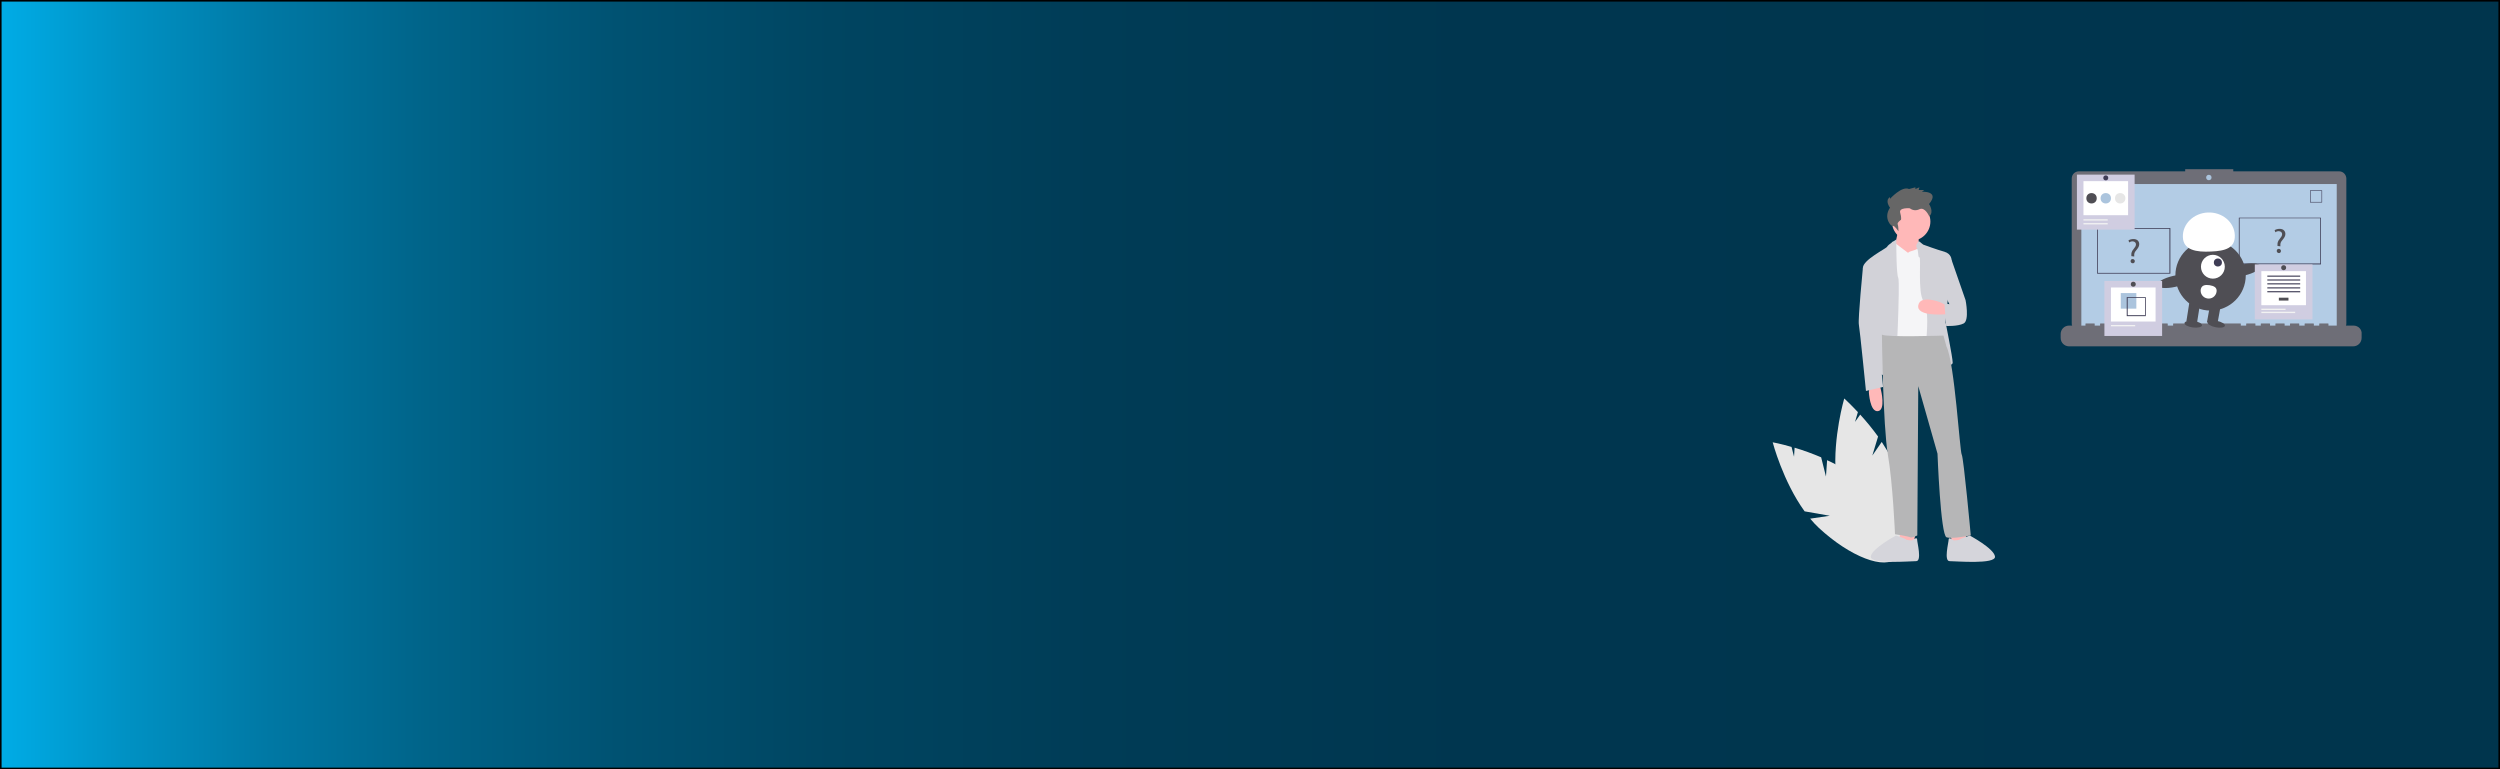 <?xml version="1.0" encoding="utf-8"?>
<!-- Generator: Adobe Illustrator 22.0.1, SVG Export Plug-In . SVG Version: 6.00 Build 0)  -->
<svg version="1.1" id="Layer_1" xmlns="http://www.w3.org/2000/svg" xmlns:xlink="http://www.w3.org/1999/xlink" x="0px" y="0px"
	 viewBox="0 0 1300 400" style="enable-background:new 0 0 1300 400;" xml:space="preserve">
<rect x="0" y="0" width="1300" height="400" fill="#808080" stroke="none"/>
<style type="text/css">
	.st0{opacity:5.000000e-02;fill:#020202;enable-background:new    ;}
	.st1{fill:url(#SVGID_1_);stroke:#000000;stroke-width:1.645;stroke-miterlimit:10;}
	.st2{fill:#E6E6E6;}
	.st3{fill:#FFB8B8;}
	.st4{fill:#F5F5F7;}
	.st5{fill:#D2D2D8;}
	.st6{fill:#B6B6B7;}
	.st7{fill:#D5D5DB;}
	.st8{fill:#666666;}
	.st9{fill:#6E6E77;}
	.st10{fill:#B3CCE5;}
	.st11{fill:#ABC4DD;}
	.st12{fill:#3F3D56;}
	.st13{fill:#4F4E54;}
	.st14{fill:#FFFFFF;}
	.st15{fill:#D0CDE1;}
	.st16{fill:#F2F2F2;}
</style>
<ellipse class="st0" cx="1404.9" cy="1082.5" rx="8.3" ry="1.7"/>
<linearGradient id="SVGID_1_" gradientUnits="userSpaceOnUse" x1="650" y1="200" x2="1950" y2="200" gradientTransform="matrix(-1 0 0 -1 1950 400)">
	<stop  offset="0" style="stop-color:#00354D"/>
	<stop  offset="0.413" style="stop-color:#00364F"/>
	<stop  offset="0.562" style="stop-color:#003C56"/>
	<stop  offset="0.668" style="stop-color:#004561"/>
	<stop  offset="0.753" style="stop-color:#005272"/>
	<stop  offset="0.827" style="stop-color:#006388"/>
	<stop  offset="0.892" style="stop-color:#0078A4"/>
	<stop  offset="0.949" style="stop-color:#0091C3"/>
	<stop  offset="1" style="stop-color:#00ACE6"/>
	<stop  offset="1" style="stop-color:#0093C7"/>
	<stop  offset="1" style="stop-color:#0075A3"/>
	<stop  offset="1" style="stop-color:#005B83"/>
	<stop  offset="1" style="stop-color:#004567"/>
	<stop  offset="1" style="stop-color:#003351"/>
	<stop  offset="1" style="stop-color:#002540"/>
	<stop  offset="1" style="stop-color:#001B35"/>
	<stop  offset="1" style="stop-color:#00162E"/>
	<stop  offset="1" style="stop-color:#00142C"/>
</linearGradient>
<rect x="0" y="0" class="st1" width="1300" height="400"/>
<path class="st2" d="M949.5,247.8l-2.5-10c-4.5-1.9-9.1-3.6-13.8-5l-0.3,4.7l-1.3-5.1c-5.8-1.7-9.8-2.4-9.8-2.4s5.3,20.3,16.6,35.9
	l13.1,2.3l-10.2,1.5c1.4,1.7,2.9,3.3,4.5,4.8c16.3,15.1,34.5,22.1,40.6,15.5s-2.2-24.2-18.5-39.3c-5.1-4.7-11.4-8.5-17.8-11.4
	L949.5,247.8z"/>
<path class="st2" d="M973.6,236.9l3-9.9c-2.9-4-6-7.8-9.3-11.4l-2.7,3.8l1.5-5.1c-4.1-4.4-7.1-7.1-7.1-7.1s-5.9,20.2-4.4,39.3
	l10,8.7l-9.4-4c0.3,2.2,0.8,4.3,1.4,6.5c6.1,21.4,18.1,36.7,26.7,34.3s10.6-21.8,4.5-43.2c-1.9-6.6-5.4-13.1-9.3-19L973.6,236.9z"/>
<polygon class="st3" points="1014.3,278.3 1015.3,283.1 1022.7,282.5 1022.1,277.3 "/>
<polygon class="st3" points="995.9,278.3 994.9,283.1 987.5,282.5 988,277.3 "/>
<circle class="st3" cx="993.8" cy="115.2" r="10"/>
<polygon class="st3" points="987.5,117.8 984.9,129.9 998,134.1 997.5,118.9 "/>
<path class="st4" d="M992.2,131.5l-6.6-5c0,0-1.3-1.8-1.8-0.2s-5.2,7.3-5.2,7.3l3.7,43l27.8,0.5c0,0-10.9-50.1-12.3-48.4
	C996.4,130.4,992.8,130.4,992.2,131.5z"/>
<path class="st5" d="M997.8,125.4c0,0-2.1,2.1-1,3.7c1,1.6,0.3,4.5,1.3,4.7s-1,18.1,2.1,22.8s1.6,16.8,1.6,18.9
	c0,2.1,3.1,14.7,3.1,14.7s10.5,1,10.5-1.6s-3.7-21-3.7-21l3.1-32.5c0,0,0-3.1-3.7-4.2c-3.7-1-11-3.7-11-3.7L997.8,125.4z"/>
<path class="st3" d="M1012.7,163.5h-2.6c0,0-13.6,1-12.6-4.7c1-5.8,11.5-1.6,11.5-1.6l3.1,1.6L1012.7,163.5z"/>
<path class="st5" d="M986.1,124.5c0,0-4.3,2.7-4.8,3.8c-0.5,1-12.6,6.8-12.6,11c0,4.2,3.7,8.9,3.7,8.9l4.7,46.2c0,0,7.9,2.6,8.4,0.5
	s2.6-48.3,1.6-50.4s-1-15.7-1-15.7L986.1,124.5z"/>
<path class="st3" d="M972.3,200.7l-0.5,3.1c0,0,0.5,10.5,4.7,10s1.6-11,1.6-11l-0.5-2.1H972.3z"/>
<path class="st6" d="M978.6,174c0,0,0.5,47.2,3.1,62.4s3.7,41.4,3.7,41.4s6.8,1,7.9,1.6c1,0.5,3.7-1,3.7-1l0.5-77.6l10,35.1
	c0,0,1.6,42.5,4.7,43.5s12.6-1,12.6-1s-3.7-40.4-4.7-42s-3.7-47.7-7.9-56.1l-1.6-5.8C1010.6,174.5,980.7,175.5,978.6,174z"/>
<path class="st7" d="M1015.9,281c0,0-2.6-2.1-2.6-0.5s-2.6,11.3,0.5,11.3s24.1,1.8,23.6-2.4s-13.1-10.9-13.1-10.9s-4.7,1.5-5.2,2
	S1015.9,281,1015.9,281z"/>
<path class="st7" d="M994.3,281c0,0,2.6-2.1,2.6-0.5s2.6,11.3-0.5,11.3s-24.1,1.8-23.6-2.4c0.5-4.2,13.1-10.9,13.1-10.9
	s4.7,1.5,5.2,2S994.3,281,994.3,281z"/>
<path class="st5" d="M1011.1,134.6l3.7,0.5l7.3,21c0,0,2.1,10.5-1,12.1c-3.1,1.6-9.1,1.3-9.1,1.3l-0.9-11.8l2.6,0.5l-2.6-5.2V134.6z
	"/>
<path class="st5" d="M971.3,137.2l-2.6,2.1c0,0-2.6,26.8-2.1,29.4s3.7,34.6,3.7,34.6l8.9-2.1l-6.3-63.5L971.3,137.2z"/>
<path class="st8" d="M982.8,108c0,0-2.9-3.7,0-5.5v0.9c0,0,6.2-6.9,9.9-5.1l3.3-0.9v0.9l2.1-0.9l-0.4,1.4h2.9l-1.2,0.9
	c0,0,9.5-0.5,3.7,6.4c0,0,2.8,4.1,0.1,6.4c0,0-2.2-5.1-5.1-3.7c-1.6,0.8-3.5,0.7-5-0.5c0,0-5.8-0.5-5,2.3s0.4,3.7,0.4,3.7
	s-2.1,1.4-1.7,2.3c0.4,0.9,0.4,3.7,0.4,3.7s-2.1-3.2-2.9-2.8C983.6,118.1,979.1,113.5,982.8,108z"/>
<path class="st9" d="M1216.4,89.1h-55.1V88h-25v1.1H1081c-2.1,0-3.7,1.7-3.7,3.7l0,0v75.4c0,2.1,1.7,3.7,3.7,3.7h135.4
	c2.1,0,3.7-1.7,3.7-3.7l0,0V92.9C1220.1,90.8,1218.4,89.1,1216.4,89.1L1216.4,89.1z"/>
<rect x="1082.3" y="95.7" class="st10" width="132.8" height="74.9"/>
<circle class="st11" cx="1148.6" cy="92.3" r="1.4"/>
<path class="st12" d="M1207.5,105.3h-6.3V99h6.3V105.3z M1201.5,105h5.7v-5.7h-5.7V105z"/>
<path class="st9" d="M1223.8,169.3h-13v-0.9c0-0.1-0.1-0.2-0.2-0.2l0,0h-4.4c-0.1,0-0.2,0.1-0.2,0.2l0,0v0.9h-2.8v-0.9
	c0-0.1-0.1-0.2-0.2-0.2l0,0h-4.4c-0.1,0-0.2,0.1-0.2,0.2l0,0v0.9h-2.8v-0.9c0-0.1-0.1-0.2-0.2-0.2l0,0h-4.4c-0.1,0-0.2,0.1-0.2,0.2
	l0,0v0.9h-2.8v-0.9c0-0.1-0.1-0.2-0.2-0.2l0,0h-4.4c-0.1,0-0.2,0.1-0.2,0.2l0,0v0.9h-2.8v-0.9c0-0.1-0.1-0.2-0.2-0.2l0,0h-4.4
	c-0.1,0-0.2,0.1-0.2,0.2l0,0v0.9h-2.8v-0.9c0-0.1-0.1-0.2-0.2-0.2l0,0h-4.4c-0.1,0-0.2,0.1-0.2,0.2l0,0v0.9h-2.8v-0.9
	c0-0.1-0.1-0.2-0.2-0.2l0,0h-34.8c-0.1,0-0.2,0.1-0.2,0.2l0,0v0.9h-2.8v-0.9c0-0.1-0.1-0.2-0.2-0.2l0,0h-4.4c-0.1,0-0.2,0.1-0.2,0.2
	l0,0v0.9h-2.8v-0.9c0-0.1-0.1-0.2-0.2-0.2l0,0h-4.4c-0.1,0-0.2,0.1-0.2,0.2l0,0v0.9h-2.8v-0.9c0-0.1-0.1-0.2-0.2-0.2l0,0h-4.4
	c-0.1,0-0.2,0.1-0.2,0.2l0,0v0.9h-2.8v-0.9c0-0.1-0.1-0.2-0.2-0.2l0,0h-4.4c-0.1,0-0.2,0.1-0.2,0.2l0,0v0.9h-2.8v-0.9
	c0-0.1-0.1-0.2-0.2-0.2l0,0h-4.4c-0.1,0-0.2,0.1-0.2,0.2l0,0v0.9h-2.8v-0.9c0-0.1-0.1-0.2-0.2-0.2l0,0h-4.4c-0.1,0-0.2,0.1-0.2,0.2
	l0,0v0.9h-8.5c-2.5,0-4.4,2-4.4,4.4l0,0v2c0,2.5,2,4.4,4.4,4.4h147.7c2.5,0,4.4-2,4.4-4.4v-2
	C1228.3,171.3,1226.3,169.3,1223.8,169.3z"/>
<path class="st12" d="M1206.9,137.5h-42.7v-24.3h42.7V137.5z M1164.6,137h41.9v-23.5h-41.9V137z"/>
<path class="st12" d="M1128.6,142.3h-38.1v-23.7h38.1V142.3z M1090.9,141.9h37.2V119h-37.2V141.9z"/>
<path class="st13" d="M1108.3,133.2v-0.5c-0.1-1,0.2-2.1,1.1-3.1c0.8-1,1.3-1.7,1.3-2.5c0-0.9-0.6-1.5-1.7-1.6
	c-0.7,0-1.3,0.2-1.8,0.6l-0.4-1.1c0.6-0.4,1.6-0.7,2.6-0.7c2.1,0,3,1.3,3,2.7c0,1.2-0.7,2.1-1.6,3.2c-0.8,0.9-1.1,1.7-1,2.7v0.5
	L1108.3,133.2z M1107.9,135.8c0-0.6,0.4-1.1,1-1.1h0.1c0.6,0,1.1,0.5,1.1,1.1s-0.4,1.1-1,1.1
	C1108.4,136.9,1107.9,136.5,1107.9,135.8L1107.9,135.8z"/>
<path class="st13" d="M1184.3,127.9v-0.5c-0.1-1,0.2-2.1,1.1-3.1c0.8-1,1.3-1.7,1.3-2.5c0-0.9-0.6-1.5-1.7-1.6
	c-0.7,0-1.3,0.2-1.8,0.6l-0.4-1.1c0.6-0.4,1.6-0.7,2.6-0.7c2.1,0,3,1.3,3,2.7c0,1.2-0.7,2.1-1.6,3.2c-0.8,0.9-1.1,1.7-1,2.7v0.5
	L1184.3,127.9z M1183.9,130.5c0-0.6,0.4-1.1,1-1.1h0.1c0.6,0,1.1,0.5,1.1,1.1s-0.4,1.1-1,1.1S1183.9,131.2,1183.9,130.5
	L1183.9,130.5z"/>
<circle class="st13" cx="1149.5" cy="143.2" r="18.3"/>
<polygon class="st13" points="1142.4,168.2 1136.9,167.2 1138.7,155.8 1144.2,156.8 "/>
<rect x="1146.4" y="160.4" transform="matrix(0.178 -0.984 0.984 0.178 785.727 1267.06)" class="st13" width="9.9" height="5.5"/>
<ellipse transform="matrix(0.198 -0.98 0.98 0.198 759.444 1264.557)" class="st13" cx="1152.4" cy="168.2" rx="1.7" ry="4.6"/>
<ellipse transform="matrix(0.131 -0.991 0.991 0.131 824.351 1277.189)" class="st13" cx="1140.9" cy="168.2" rx="1.7" ry="4.6"/>
<circle class="st14" cx="1150.7" cy="138.7" r="6.2"/>
<circle class="st12" cx="1153.3" cy="136.5" r="2.1"/>
<path class="st14" d="M1135.1,123.3c-0.3-6.8,5.6-12.5,13-12.8s13.7,4.9,14,11.7c0.3,6.8-4.9,8.3-12.4,8.6
	C1142.2,131.2,1135.3,130.1,1135.1,123.3z"/>
<ellipse transform="matrix(0.975 -0.223 0.223 0.975 -1.774 264.08)" class="st13" cx="1166.2" cy="139.9" rx="9.1" ry="2.9"/>
<ellipse transform="matrix(0.975 -0.223 0.223 0.975 -3.996 256.228)" class="st13" cx="1130.4" cy="145.8" rx="9.1" ry="2.9"/>
<path class="st14" d="M1144.4,150.4c-0.4,2.3,1.1,4.4,3.4,4.8s4.4-1.1,4.8-3.4c0.4-2.3-1.3-3.1-3.6-3.5
	C1146.8,148,1144.9,148.2,1144.4,150.4z"/>
<rect x="1080" y="90.8" class="st15" width="30" height="28.6"/>
<rect x="1083.4" y="94.2" class="st14" width="23.2" height="17.7"/>
<rect x="1083.4" y="114" class="st16" width="12.6" height="0.7"/>
<rect x="1083.4" y="116" class="st16" width="12.6" height="0.7"/>
<circle class="st13" cx="1087.6" cy="103.1" r="2.7"/>
<circle class="st11" cx="1095" cy="103.1" r="2.7"/>
<circle class="st2" cx="1102.5" cy="103.1" r="2.7"/>
<circle class="st12" cx="1095" cy="92.5" r="1.3"/>
<rect x="1094.3" y="146.1" class="st15" width="30" height="28.6"/>
<rect x="1097.7" y="149.5" class="st14" width="23.2" height="17.7"/>
<rect x="1102.8" y="152.4" class="st11" width="8.1" height="8.1"/>
<path class="st12" d="M1105.9,154.5v9.9h9.9v-9.9H1105.9z M1115.4,163.9h-9v-9h9V163.9z"/>
<rect x="1097.7" y="169" class="st16" width="12.6" height="0.7"/>
<circle class="st13" cx="1109.3" cy="147.8" r="1.3"/>
<rect x="1172.5" y="137.5" class="st15" width="30" height="28.6"/>
<rect x="1175.9" y="141" class="st14" width="23.2" height="17.7"/>
<rect x="1185" y="154.8" class="st13" width="5" height="1.5"/>
<rect x="1179" y="143.3" class="st12" width="17.1" height="0.6"/>
<rect x="1179" y="145.3" class="st12" width="17.1" height="0.6"/>
<rect x="1179" y="147.3" class="st12" width="17.1" height="0.6"/>
<rect x="1179" y="149.4" class="st12" width="17.1" height="0.6"/>
<rect x="1179" y="151.4" class="st12" width="17.1" height="0.6"/>
<rect x="1175.9" y="160.5" class="st16" width="12.6" height="0.7"/>
<rect x="1175.9" y="162.1" class="st16" width="17.6" height="0.7"/>
<circle class="st13" cx="1187.5" cy="139.2" r="1.3"/>
</svg>
